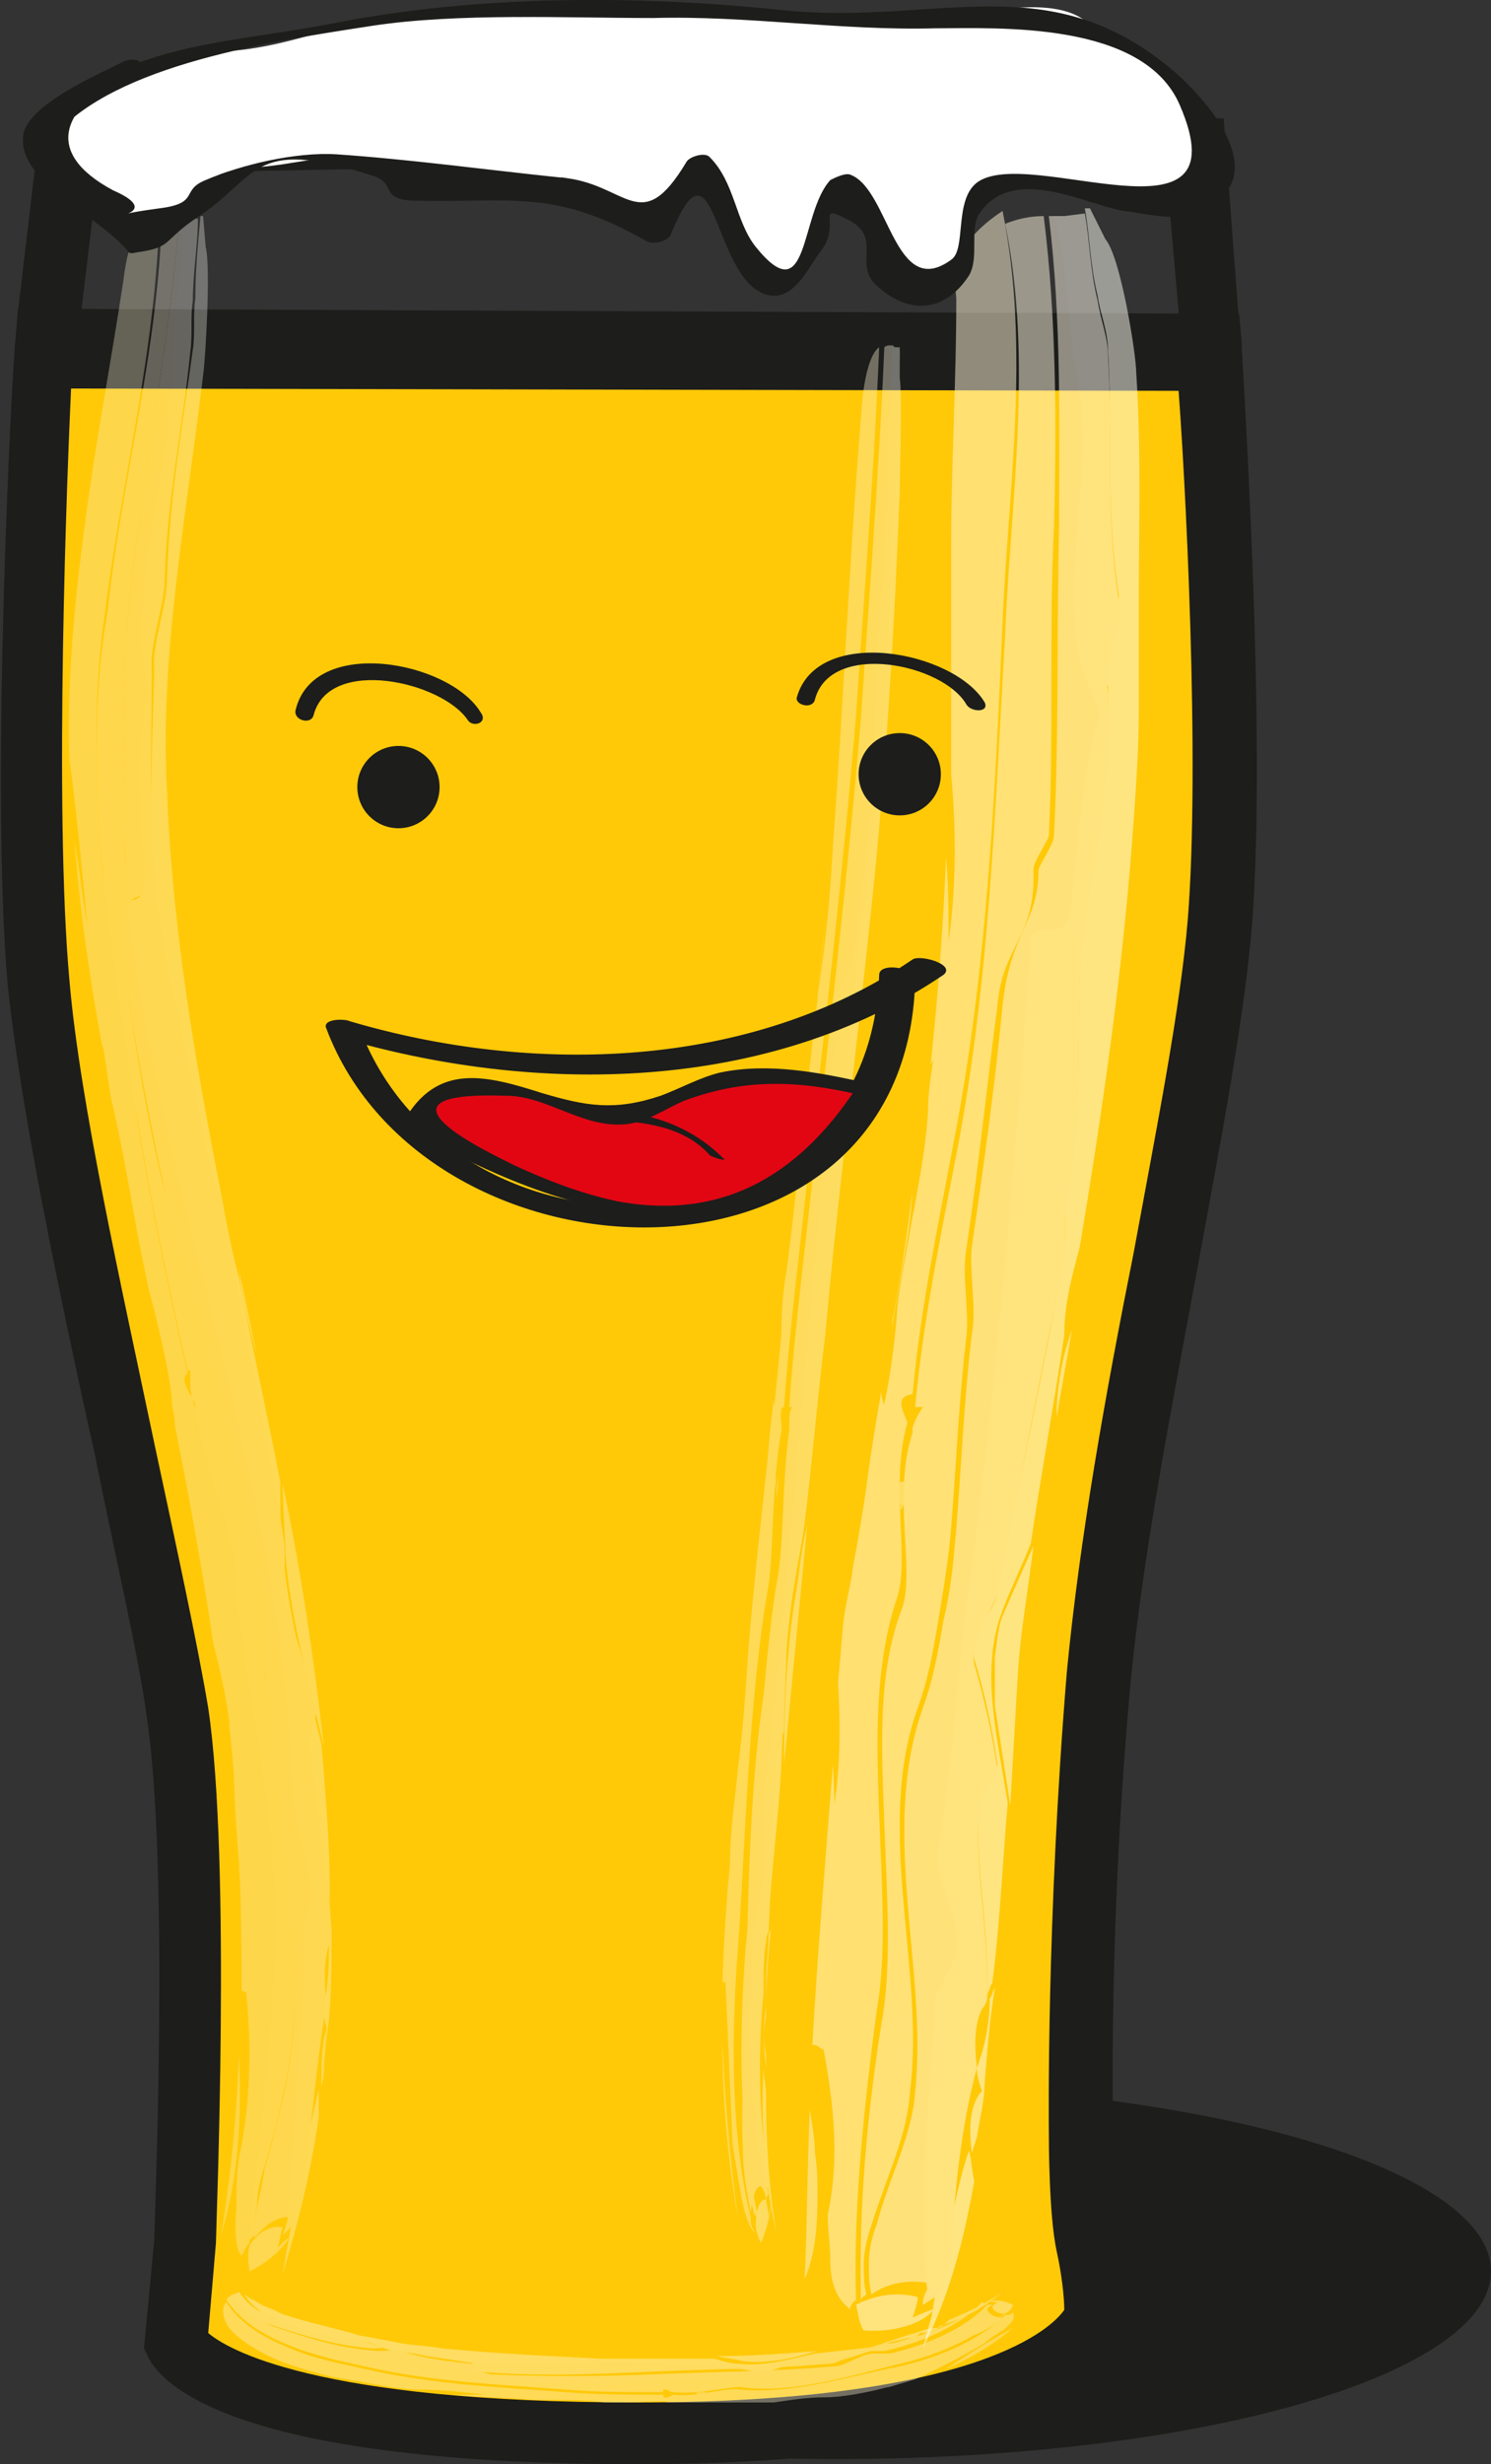 <?xml version="1.0" encoding="utf-8"?>
<!-- Generator: Adobe Illustrator 19.1.1, SVG Export Plug-In . SVG Version: 6.00 Build 0)  -->
<svg version="1.1" id="Warstwa_1" xmlns="http://www.w3.org/2000/svg" xmlns:xlink="http://www.w3.org/1999/xlink" x="0px" y="0px"
	 viewBox="0 0 58 95.8" style="enable-background:new 0 0 58 95.8;" xml:space="preserve">
<rect x="0" y="0" width="58" height="95.8" fill="#333333" stroke="none"/>
<style type="text/css">
	.st0{fill:#1D1D1B;}
	.st1{fill:#FFC908;}
	.st2{opacity:0.8;}
	.st3{fill:#FAEEBB;}
	.st4{fill:#FEFCF3;}
	.st5{fill:#FDFAEA;}
	.st6{fill:#FCF4D6;}
	.st7{fill:#FDF7DE;}
	.st8{fill:#FDF8E4;}
	.st9{fill:#FEFAEC;}
	.st10{fill:#FBF3D0;}
	.st11{fill:#FCF4D5;}
	.st12{opacity:0.6;}
	.st13{opacity:0.5;}
	.st14{fill:#FFFFFF;}
	.st15{fill:#E20613;}
</style>
<g>
	<ellipse class="st0" cx="32.6" cy="88.3" rx="25.4" ry="7.3"/>
	<path class="st1" d="M1.6,13.2l45.4,0.1c0,0,1,15,0.4,22.5c-0.6,7.5-3.8,19.4-4.7,29.2c-0.9,9.8-0.7,17.8-0.7,17.8s0,3.1,0.3,4.4
		c0.3,1.3,0.3,2.8,0.3,2.8s-1.2,4.5-17.8,4.5c-16.7,0-18-3.5-18-3.5l0.3-3.9c0,0,0.6-14.6-0.3-20.6c-0.9-6-4.7-20.5-5.4-28.3
		C0.7,30.3,1.6,13.2,1.6,13.2z"/>
	<path class="st0" d="M24.8,95.8c-16.2,0-18.7-3.3-19.1-4.3l-0.1-0.2L6,87.1c0-0.6,0.6-14.6-0.3-20.4c-0.3-2.3-1.2-6.1-2-10.1
		c-1.4-6.3-2.9-13.5-3.4-18.3c-0.7-7.9,0.2-24.4,0.3-25.1L0.7,12l47.5,0.2l0.1,1.1c0,0.6,1,15.2,0.4,22.7c-0.3,3.6-1.2,8.3-2.1,13.2
		c-1,5.4-2.1,11-2.6,16c-0.9,9.6-0.7,17.6-0.7,17.7c0,0.8,0,3.2,0.3,4.1c0.3,1.4,0.3,3,0.3,3v0.2l0,0.1
		C43.6,91.3,41.6,95.8,24.8,95.8z M8.1,90.7c0.7,0.6,4.1,2.7,16.7,2.7c13.4,0,16.2-3,16.6-3.6c0-0.5-0.1-1.4-0.3-2.3
		c-0.3-1.4-0.3-4.3-0.3-4.6c0-0.1-0.1-8.2,0.7-17.9c0.5-5.2,1.5-10.8,2.6-16.3c0.9-4.9,1.8-9.4,2.1-12.9c0.5-6.1-0.1-17.6-0.4-21.2
		L2.8,14.4c-0.2,3.9-0.7,17.1-0.1,23.7c0.4,4.7,2,11.8,3.3,18c0.9,4.2,1.7,7.9,2.1,10.3c0.9,6,0.3,20.2,0.3,20.8l0,0L8.1,90.7z"/>
	<path class="st0" d="M48.4,15.2L0.5,15.1l0.2-3l0.9-7.6l1,0c0.1,0,11.7-0.3,19.5-0.3c1.4,0,2.6,0,3.6,0c7.3,0.1,20.8,0.4,20.8,0.4
		l1.1,0L48.4,15.2z M3.1,12.6l42.8,0.1L45.4,7C42,6.9,31.8,6.7,25.7,6.5c-1,0-2.2,0-3.5,0c-6.4,0-15.4,0.2-18.4,0.3L3.1,12.6z"/>
	<g class="st2">
		<g>
			<g>
				<g class="st2">
					<g class="st2">
						<path class="st3" d="M35.2,57.6c-0.6,0-0.3,0.5-0.1,1.1c0-0.1,0-0.2,0.1-0.2L35.2,57.6z"/>
						<path class="st3" d="M35.1,58.4c0,0.1-0.1,0.2-0.1,0.2c0,0.1,0,0.1,0,0.2L35.1,58.4z"/>
						<path class="st3" d="M35.5,57.6c-0.1,0-0.2,0-0.3,0l-0.1,0.8C35.2,58.1,35.3,57.9,35.5,57.6z"/>
						<path class="st3" d="M35.1,58.8l0,0.4C35.1,59.2,35.1,59,35.1,58.8z"/>
						<path class="st4" d="M39.3,70.2c0.1-1.8,0.2-3.5,0.3-5.2c0.1-1.6,0.4-3.2,0.6-4.9c-0.4,0.9-0.8,1.8-1.1,2.5
							c-0.3,0.6-0.3,1.2-0.4,1.8c0,0.6,0,1.2,0,1.9C38.9,67.6,39.1,68.9,39.3,70.2z"/>
						<path class="st5" d="M41.1,55.1l0.6-3.4C41.3,52.8,41.1,54,41.1,55.1z"/>
						<path class="st4" d="M39.2,70.1c-0.4-2.6-1.1-5.2-0.2-7.5c0.3-0.8,0.7-1.6,1.1-2.6c0.4-2.7,0.9-5.4,1.3-8.1
							c0-1.2,0.3-2.3,0.6-3.4c0.9-5.4,1.7-10.9,2.1-16.6c0.1-1.4,0.2-2.9,0.2-4.3c0-1.4,0-2.8,0-4.3c0-2.8,0.1-5.7-0.1-8.8
							c0-0.7-0.6-4.5-1.2-5.2l-0.6-1.2l-0.2,0c0.2,1.1,0.2,2.2,0.5,3.4c0.1,0.7,0.4,1.4,0.4,2.1c0.2,3.2-0.1,6,0.4,9.4
							c0.1,0.5-0.1,1.2-0.2,1.8c-0.2,0.7-0.4,1.4-0.2,1.9c0.2,4.2-1,7.7-1.1,11.4c-0.1,3.1,0.1,5.2-0.5,8.3c-0.1,0.7,0,1.7-0.1,2.4
							c-0.8,4.4-1.7,8.7-2.6,12.9c0,0.5-0.3,1-0.6,1.4c-0.2,0.5-0.4,0.9-0.3,1.4c0.4,1.3,0.7,2.7,0.9,4.1c0,0.3-0.7,0.7-0.7,1.4
							c-0.2,2.6,0.4,5.1,0.3,7.5c0.1-0.1,0.1-0.3,0.2-0.4C38.9,74.8,39,72.4,39.2,70.1z"/>
						<g>
							<path class="st4" d="M37.9,84.8c-0.1-0.4-0.1-0.8-0.2-1.2c-0.4,1.1-0.6,2.4-0.9,3.6c-0.2,0.6-0.2,1.3-0.4,2
								c-0.1,0.3-0.1,0.7-0.2,1c-0.1,0.3-0.2,0.7-0.3,1.1C37,89.1,37.5,87,37.9,84.8z"/>
							<path class="st4" d="M38.3,81L38.3,81c0.1-1.2,0.2-2.5,0.4-3.7c-0.1,0.1-0.1,0.3-0.2,0.4c0,0.7-0.1,1.4-0.3,2.1L38,80.4
								c0,0.3,0.1,0.6,0.2,0.9c0,0-0.1,0.1-0.1,0.1c-0.4,0.6-0.4,1.4-0.3,2.3l0.2-0.6C38.1,82.4,38.3,81.7,38.3,81z"/>
						</g>
						<path class="st6" d="M32,79.7c0.8-2.3-0.3-3.6,0.2-6c0.3-1.7,0.3-3.4,0.2-5.1c-0.3,3.8-0.6,7.4-0.8,10.9
							C31.7,79.5,31.8,79.5,32,79.7z"/>
						<path class="st7" d="M33.7,89.2c-0.1-0.4-0.1-0.7-0.1-1.2c0-0.4,0.1-0.9,0.3-1.5c0.6-1.9,1.4-3.5,1.5-5.2
							c0.6-4.7-1.4-10.2,0.3-14.9c0.4-1.1,0.6-2.2,0.8-3.4c0.2-1.2,0.4-2.4,0.5-3.6c0.2-2.5,0.3-5,0.6-7.5c0.1-1-0.2-2.4,0-3.4
							c0.5-3.4,0.8-6.4,1.2-9.4c0.2-2.4,1.5-2.6,1.4-5.3c0-0.3,0.5-1,0.6-1.3c0.2-4,0-8,0.2-12c0.1-4,0.1-8.1-0.4-12.1
							c-0.5,0-1,0.1-1.5,0.3c1.1,5.3,0.2,10.9,0,16c-0.4,6.8-0.6,13.5-1.9,20.2c-0.6,3.1-1.3,6.5-1.6,9.8c0.1,0,0.2,0,0.3,0
							c-0.2,0.3-0.3,0.5-0.4,0.8l0,0.4c0,0.2,0,0.3,0,0.4l0-0.4c0-0.1,0-0.1,0-0.2c-0.8,2.4,0.1,5.3-0.4,6.8c-1,2.6-0.8,5.6-0.7,8.4
							c0.1,2.8,0.3,5.5-0.1,7.7c-0.7,4.4-0.9,8-0.8,11.2C33.4,89.3,33.6,89.3,33.7,89.2z"/>
						<path class="st8" d="M35.9,89.6c0.2-0.1,0.3-0.2,0.5-0.3c-0.2-1.8-0.2-3.6-0.1-5.6c0.1-2,0.2-4,0.4-6c0-0.3,0.5-1,0.8-1.7
							c0.3-1.7-0.9-2.7-0.7-4.1c0.5-3,0.7-6,1-8.8c0.4-2.9,0.7-5.9,1.1-8.8c0.6-5.9,1.1-11.9,1.5-17.8c0.1-0.7,1.2,0.1,1.5-0.9
							c0.5-2.7,0.4-5.2,1.1-7.6c0.3-0.3-0.5-1.4-0.7-2.4c-0.7-3.7,0.6-7.1-0.1-11c-0.5-2.1-0.4-4.2-0.9-6.2c-0.2,0-0.3,0-0.5,0
							c0.5,4.1,0.4,8.1,0.4,12.1c-0.1,4,0,8-0.2,12c0,0.3-0.5,1-0.6,1.3c0,2.1-1.1,2.4-1.4,5.3c-0.3,3.1-0.7,6-1.2,9.4
							c-0.1,1,0.2,2.4,0,3.4c-0.3,2.5-0.4,5.1-0.6,7.5c-0.1,1.2-0.2,2.4-0.5,3.6c-0.2,1.2-0.4,2.3-0.8,3.4
							c-1.7,4.8,0.2,10.2-0.3,14.9c-0.1,1.7-1,3.3-1.5,5.2c-0.2,0.5-0.3,1-0.3,1.5c0,0.4,0,0.8,0.1,1.2c0.7-0.5,1.6-0.6,2.4-0.4
							C36,89,35.9,89.3,35.9,89.6z"/>
						<path class="st9" d="M33.6,90.6c1.2,0.1,2.2-0.3,2.5-0.6c0.4-0.3,0.3-0.3-0.6,0.1c0.1-0.3,0.2-0.6,0.2-0.8
							c-0.8-0.2-1.6-0.1-2.4,0.3C33.4,90,33.4,90.3,33.6,90.6z"/>
						<path class="st9" d="M36.6,89.1c0.2-0.4,0.2-0.8,0.4-1.2c0.1-2.6,0.4-5.3,1-7.5c-0.1-0.9-0.1-1.7,0.2-2.3
							c0.1-0.1,0.2-0.3,0.2-0.4c0.1-2.4-0.5-4.9-0.3-7.5c0-0.7,0.7-1,0.7-1.4c-0.2-1.4-0.5-2.7-0.9-4.1c-0.1-0.5,0.1-1,0.3-1.4
							c0.2-0.5,0.5-1,0.6-1.4c0.9-4.3,1.7-8.6,2.6-12.9c0.1-0.7,0-1.7,0.1-2.4c0.6-3,0.4-5.1,0.5-8.3c0.1-3.8,1.4-7.2,1.1-11.4
							c-0.1-0.5,0.1-1.2,0.2-1.9c0.2-0.7,0.4-1.3,0.2-1.8c-0.5-3.4-0.2-6.2-0.4-9.4c0-0.7-0.3-1.4-0.4-2.1c-0.3-1.2-0.3-2.3-0.5-3.4
							l-0.8,0.1c-0.1,0-0.3,0-0.4,0c0.6,2.1,0.5,4.2,0.9,6.2c0.7,3.9-0.6,7.3,0.1,11c0.2,1,1,2.1,0.7,2.4c-0.7,2.4-0.7,4.9-1.1,7.6
							c-0.3,1-1.4,0.2-1.5,0.9c-0.4,6-0.9,11.9-1.5,17.8c-0.3,2.9-0.7,5.9-1.1,8.8c-0.3,2.8-0.5,5.9-1,8.8c-0.2,1.4,0.9,2.4,0.7,4.1
							c-0.3,0.7-0.7,1.3-0.8,1.7c-0.1,2-0.3,4-0.4,6c-0.1,2-0.1,3.9,0.1,5.6C36.5,89.2,36.6,89.1,36.6,89.1z"/>
						<path class="st6" d="M35.5,46.3c-0.2,1.5-0.4,3-0.7,4.6c0,0.1-0.1,0.3-0.1,0.7C35,49.7,35.4,48,35.5,46.3z"/>
						<path class="st6" d="M34.3,54c-0.3,1.7-0.6,3.6-0.7,4.7c0.5-1.1,0.9-2.3,1.1-3.6C34.6,55.1,34.2,54.4,34.3,54z"/>
						<g>
							<path class="st10" d="M31.5,82c-0.1,2.3-0.1,4.6-0.2,6.6c0.4-0.9,0.5-2,0.5-3.2c0-0.6,0-1.1-0.1-1.7
								C31.7,83.2,31.6,82.6,31.5,82z"/>
							<path class="st11" d="M33.3,89.4c-0.1-3.1,0.2-6.7,0.8-11.2c0.4-2.2,0.2-4.9,0.1-7.7c-0.1-2.8-0.2-5.7,0.7-8.4
								c0.5-1.5-0.3-4.4,0.4-6.8c-0.2-0.5-0.5-1,0.2-1.1c0.3-3.3,1-6.6,1.6-9.8c1.3-6.7,1.6-13.4,1.9-20.2c0.2-5,1.1-10.6,0-16
								C37.8,9,37,9.9,37.2,11.6c0,3.3-0.2,6.5-0.2,9.5c0,0.8,0,1.5,0,2.3c0,0.8,0,1.5,0,2.3c0,1.5,0,2.9,0,4.4
								c0.2,2.2,0.2,4.4-0.1,6.5c0-1.1,0-2.2-0.1-3.3c-0.1,2.6-0.3,5.3-0.6,8.1l0.1-0.2c-0.1,0.7-0.2,1.3-0.2,2
								c-0.1,1.7-0.5,3.5-0.8,5.2c-0.1,0.6-0.3,1.5-0.4,2.5c0,0.3-0.3,3.6-0.8,4.6c-0.1,0.4-0.1,0.6-0.1,0.7
								c-0.3,1.5-0.5,3.1-0.8,4.6c-0.1,0.8-0.3,1.5-0.4,2.3l-0.1,1.2l-0.1,1.1c0.1,1.7,0.1,3.4-0.2,5.1c-0.5,2.4-0.4,5.9-0.5,6
								c0,0.8,0,1.7,0,2.5c0.5,2.4,0.8,4.8,0.3,7.1c0,0.6,0.1,1.2,0.1,1.8c0,1.1,0.4,1.6,0.8,1.9C33,89.7,33.2,89.5,33.3,89.4z"/>
						</g>
					</g>
				</g>
			</g>
		</g>
	</g>
	<g class="st12">
		<g>
			<g>
				<g class="st2">
					<g class="st2">
						<path class="st3" d="M30.2,57.5c-0.2,0.1-0.1,0.5-0.1,0.9c0-0.1,0-0.1,0-0.2L30.2,57.5z"/>
						<path class="st3" d="M30.1,58.2c0,0.1,0,0.1,0,0.2c0,0.1,0,0.1,0,0.2L30.1,58.2z"/>
						<path class="st3" d="M30.3,57.5C30.2,57.4,30.2,57.5,30.3,57.5l-0.1,0.8C30.2,57.9,30.2,57.7,30.3,57.5z"/>
						<path class="st3" d="M30.1,58.6l0,0.4C30.1,58.8,30.1,58.7,30.1,58.6z"/>
						<path class="st4" d="M30.5,68.6c0.3-3.1,0.6-6.2,0.9-9.3c-0.2,0.8-0.3,1.7-0.4,2.4C30.6,64,30.5,66.3,30.5,68.6z"/>
						<path class="st5" d="M31.8,54.8l0.3-3.1C32,52.7,31.9,53.7,31.8,54.8z"/>
						<path class="st4" d="M30.4,68.5c0.1-2.3,0.1-4.6,0.5-6.9c0.1-0.7,0.3-1.6,0.4-2.4c0.3-2.4,0.5-4.9,0.8-7.3
							c0.1-1.1,0.2-2.1,0.3-3.1c0.5-4.8,1.1-9.6,1.6-14.5c0.5-5,0.8-10,1-15.2c0-0.6,0.1-3.8,0-4.4l0-1.1l-0.1,0
							c-0.1,0.9-0.1,1.9-0.1,2.9c0,0.6,0,1.3,0,1.8c-0.1,2.7-0.3,5.2-0.4,8.2c0,0.9-0.3,2.4-0.3,3.3c-0.2,3.7-0.8,6.7-1.1,10
							c-0.2,2.7-0.3,4.5-0.6,7.3c0,0.6-0.1,1.5-0.2,2.1c-0.4,3.9-0.9,7.7-1.3,11.8c-0.1,0.9-0.4,1.8-0.4,2.7c0,1.2,0,2.4-0.1,3.7
							c0,0.3-0.2,0.6-0.3,1.2c-0.2,2.3-0.2,4.5-0.3,6.6c0-0.1,0-0.2,0.1-0.4C30,72.7,30.3,70.6,30.4,68.5z"/>
						<g>
							<path class="st4" d="M29.8,81.4c0-0.3-0.1-0.7-0.1-1c-0.1,2,0,4.3,0.5,6.4C29.9,85,29.8,83.2,29.8,81.4z"/>
							<path class="st4" d="M29.8,78L29.8,78c0-1,0.1-2.1,0.2-3.2c0,0.1,0,0.2-0.1,0.4c0,0.6-0.1,1.2-0.1,1.9l0,0.5
								c0,0.2,0,0.5,0,0.7c0,0,0,0.1,0,0.1c-0.1,0.5-0.1,1.2,0,2l0-0.5C29.7,79.3,29.7,78.7,29.8,78z"/>
						</g>
						<path class="st6" d="M28.2,77.1c0.2-2.1,0-3.4,0.3-5.5c0.2-1.5,0.3-3,0.4-4.5c-0.3,3.4-0.7,6.6-0.8,10
							C28.1,77,28.1,77,28.2,77.1z"/>
						<path class="st7" d="M29.3,85.9c-0.2-0.6-0.3-1.4-0.3-2.5c-0.1-1.8,0.1-3.4,0.1-4.9c0.1-4.3,0.1-9.1,0.8-13.3
							c0.7-3.9,0.8-8.5,1.3-13c0.1-0.9,0.1-2.1,0.2-3c0.3-3,0.6-5.7,0.9-8.5c0.2-2.1,0.6-2.4,0.8-4.8c0-0.3,0.2-0.9,0.3-1.2
							c0.7-7,0.9-14.2,1.4-21.2c-0.1-0.1-0.3-0.1-0.4,0c-0.2,4.8-0.6,9.8-0.9,14.3c-0.5,6-1.2,12.1-1.9,18.1
							c-0.3,2.8-0.7,5.9-0.9,8.8c0,0,0,0,0.1,0c-0.1,0.2-0.1,0.5-0.1,0.7l0,0.4c0,0.1,0,0.3,0,0.4l0-0.4c0,0,0-0.1,0-0.2
							c-0.3,2.2-0.2,4.7-0.5,6c-0.7,4.5-0.8,10.3-1.2,14.2c-0.3,4-0.2,7.5,0.5,10.4C29.3,86.1,29.3,86,29.3,85.9z"/>
						<path class="st8" d="M29.8,85.6c0-0.1,0-0.2,0.1-0.3c-0.6-2.7-0.7-6.6-0.5-10c0-0.3,0.2-0.9,0.3-1.5c0.1-1.5-0.1-2.4,0.1-3.6
							c1.3-10.6,1.9-21.2,3-31.7c0.1-0.6,0.3,0,0.5-0.9c0.3-2.4,0.5-4.5,0.8-6.7c0.1-0.3,0-1.2,0-2.1c0.1-3.4,0.5-6.4,0.5-9.7
							c0-1.8,0.2-3.6,0.2-5.4c0,0-0.1-0.1-0.1-0.1c-0.5,7-0.7,14.3-1.4,21.2c0,0.3-0.2,0.9-0.3,1.2c-0.2,1.9-0.5,2.1-0.8,4.8
							c-0.3,2.8-0.6,5.4-0.9,8.5c-0.1,0.9-0.1,2.1-0.2,3c-0.4,4.5-0.6,9.1-1.3,13c-0.7,4.2-0.7,9.1-0.8,13.3c0,1.5-0.2,3-0.1,4.9
							c0,1.1,0.2,1.9,0.3,2.5c0.1-0.7,0.2-1,0.4-1C29.7,85.1,29.8,85.3,29.8,85.6z"/>
						<path class="st9" d="M29.6,87.2c0.4-0.9,0.5-2.2,0.3-1c0-0.3-0.1-0.5-0.1-0.7c-0.2,0-0.4,0.3-0.4,1
							C29.4,86.7,29.5,87,29.6,87.2z"/>
						<path class="st9" d="M29.9,85l-0.1-1c-0.3-2.1-0.3-4.5-0.1-6.5c0-0.8,0-1.5,0.1-2c0-0.1,0-0.2,0.1-0.4
							c0.1-2.1,0.1-4.3,0.3-6.6c0-0.6,0.2-0.9,0.3-1.2c0-1.2,0.1-2.4,0.1-3.7c0-0.9,0.3-1.8,0.4-2.7c0.5-4,0.9-7.9,1.3-11.8
							c0-0.6,0.1-1.5,0.2-2.1c0.3-2.7,0.4-4.5,0.6-7.3c0.3-3.3,0.9-6.3,1.1-10c0-0.9,0.3-2.4,0.3-3.3c0.1-3,0.2-5.5,0.4-8.2
							c0-0.6,0-1.2,0-1.8c0-1,0.1-1.9,0.1-2.9l-0.2,0c0,0-0.1-0.1-0.1-0.1c0,1.8-0.2,3.6-0.2,5.4c0,3.3-0.5,6.4-0.5,9.7
							c0,0.9,0.1,1.8,0,2.1c-0.3,2.1-0.5,4.2-0.8,6.7c-0.2,0.9-0.4,0.3-0.5,0.9c-1.1,10.6-1.8,21.2-3,31.7c-0.1,1.2,0.1,2.1-0.1,3.6
							c-0.1,0.6-0.2,1.2-0.3,1.5c-0.2,3.5-0.2,7.4,0.5,10C29.9,85.1,29.9,85,29.9,85z"/>
						<path class="st6" d="M30.9,47.4c-0.1,1.3-0.3,2.7-0.4,4.1c0,0.1,0,0.3-0.1,0.6C30.6,50.6,30.7,49,30.9,47.4z"/>
						<path class="st6" d="M30.1,54.4c-0.2,1.5-0.3,3.2-0.4,4.2c0.2-1,0.3-2,0.5-3.2C30.2,55.3,30.1,54.7,30.1,54.4z"/>
						<g>
							<path class="st10" d="M28.1,79.4c0,2.2,0.2,4.5,0.6,6.8C28.4,83.9,28.2,81.7,28.1,79.4z"/>
							<path class="st11" d="M29.2,86.2c-0.7-2.9-0.8-6.4-0.5-10.4c0.3-4,0.4-9.7,1.2-14.2c0.2-1.3,0.1-3.8,0.5-6
								c0-0.4-0.1-0.9,0.1-0.9c0.2-2.9,0.6-6,0.9-8.8c0.7-6,1.4-12.1,1.9-18.1c0.3-4.5,0.7-9.4,0.9-14.3c-0.3,0.2-0.6,1-0.7,2.6
								c-0.5,6.2-0.7,11.5-1.1,16.8c-0.1,2-0.3,3.9-0.6,5.9c0.1-1,0.2-2,0.3-3c-0.2,2.4-0.5,4.8-0.8,7.3l0-0.2
								c-0.1,0.6-0.1,1.2-0.2,1.8c-0.1,1.5-0.3,3.1-0.5,4.7c-0.1,0.5-0.2,1.4-0.2,2.3c0,0.3-0.3,3.2-0.4,4.1c0,0.3-0.1,0.5-0.1,0.6
								c-0.3,2.7-0.6,5.4-0.8,7.9c-0.1,1.5-0.2,3-0.4,4.5c-0.1,1.1-0.3,2.4-0.3,3.5c0,0.5-0.1,1-0.1,1.4c0,0.3,0,0.6,0,0.6
								c0,0.8-0.1,1.6-0.1,2.3c0.1,2.2,0.2,4.5,0.3,6.8c0.1,0.6,0.2,1.2,0.3,1.8c0.2,1.1,0.4,1.5,0.6,1.6
								C29.2,86.6,29.2,86.4,29.2,86.2z"/>
						</g>
					</g>
				</g>
			</g>
		</g>
	</g>
	<g class="st13">
		<g>
			<g>
				<g class="st2">
					<g class="st2">
						<path class="st3" d="M8,56.3c-0.3,0.2,0,0.6,0.2,1c0-0.1,0-0.2,0-0.2L8,56.3z"/>
						<path class="st3" d="M8.1,57.1c0,0.1,0,0.2,0,0.2c0,0.1,0.1,0.1,0.1,0.2L8.1,57.1z"/>
						<path class="st3" d="M8.1,56.3c-0.1,0-0.1,0-0.1,0.1l0.2,0.8C8.1,56.8,8.1,56.6,8.1,56.3z"/>
						<path class="st3" d="M8.2,57.5l0.1,0.4C8.3,57.8,8.3,57.7,8.2,57.5z"/>
						<path class="st4" d="M12.6,67.9c-0.4-3.5-0.9-6.9-1.6-10.2c0,1,0.1,2,0.1,2.7C11.3,62.9,12,65.4,12.6,67.9z"/>
						<path class="st5" d="M10,52.7l-0.7-3.3C9.4,50.5,9.7,51.6,10,52.7z"/>
						<path class="st4" d="M12.5,67.8c-0.6-2.5-1.3-5-1.5-7.5c-0.1-0.8-0.1-1.8-0.1-2.7c-0.5-2.6-1.1-5.3-1.6-7.9
							c-0.3-1.1-0.5-2.2-0.7-3.3c-1-5.1-1.9-10.3-2.1-15.6c-0.3-5.2,0.7-10.4,1.4-16.2c0.1-0.7,0.3-4.3,0.1-5L7.9,8.4l-0.1,0
							c-0.1,1.1-0.2,2.1-0.2,3.2c-0.1,0.7,0,1.4-0.1,2c-0.4,3-0.9,5.6-1,8.9c0,1-0.6,2.6-0.5,3.5C5.9,30,5.7,33.3,6.2,36.8
							c0.5,2.9,1.1,4.8,1.6,7.7c0.1,0.6,0.5,1.6,0.6,2.2c0.8,4.2,1.7,8.5,2.4,12.8c0.2,1-0.1,2.1,0.2,3c0.5,1.3,0.8,2.6,1.1,3.9
							c0,0.3-0.2,0.7-0.2,1.4c0.2,2.6,0.8,5,0.8,7.3c0-0.1,0.1-0.3,0.1-0.4C12.9,72.5,12.7,70.1,12.5,67.8z"/>
						<g>
							<path class="st4" d="M12.4,82.3c0-0.4,0-0.8,0-1.1c-0.5,2.2-1,4.8-1.4,7.2C11.6,86.4,12.1,84.4,12.4,82.3z"/>
							<path class="st4" d="M12.8,78.5L12.8,78.5c0.1-1.2,0.1-2.4,0.1-3.6c0,0.1-0.1,0.3-0.1,0.4c0,0.7,0,1.4-0.1,2.1L12.6,78
								c0,0.3,0,0.5,0.1,0.8c0,0,0,0.1,0,0.1c-0.2,0.6-0.2,1.4-0.2,2.3c0-0.2,0.1-0.4,0.1-0.6C12.6,80,12.7,79.2,12.8,78.5z"/>
						</g>
						<path class="st6" d="M9.6,77.5c0.2-1.1,0.1-2,0-2.9c-0.1-0.9-0.2-1.8-0.2-2.9c0-0.8,0-1.6-0.1-2.4c-0.1-0.8-0.2-1.6-0.4-2.4
							c0.4,3.6,0.5,7.1,0.5,10.5C9.4,77.4,9.5,77.4,9.6,77.5z"/>
						<path class="st7" d="M9.9,86.9c0-0.3,0-0.7,0.1-1.2c0-0.4,0.1-0.9,0.3-1.5c0.3-1,0.5-1.8,0.7-2.7c0.2-0.8,0.3-1.7,0.4-2.5
							c0.2-2.3-0.1-4.8-0.4-7.3c-0.3-2.5-0.7-4.9-0.7-7.3c0-4.4-1.6-9.2-2.7-14.1c-0.2-1-0.7-2.2-1-3.2C5.8,44,5.3,41,4.9,38
							c-0.3-2.3,0.2-2.7-0.1-5.4c0-0.3,0.2-1,0.1-1.3c-0.3-3.8,0-7.7,0.6-11.5C6,16,6.7,12.1,7,8.2c-0.3-0.1-0.5-0.1-0.7,0
							c-0.1,5.3-1.6,10.6-2.1,15.5C3.6,27,3.7,30.4,4,33.8c0.3,3.3,0.8,6.7,1.4,10c0.5,3.1,1.2,6.4,1.9,9.5c0,0,0.1,0,0.1-0.1
							c0,0.3,0,0.6,0,0.8l0.1,0.4c0.1,0.1,0.1,0.3,0.1,0.4l-0.1-0.4c0,0,0-0.1-0.1-0.2C7.8,56.7,9,59.2,9,60.7
							c0.2,2.5,0.7,5.3,1.1,7.9c0.4,2.7,0.7,5.3,0.5,7.4c-0.2,4.3-0.7,7.9-1,11.1C9.7,87.1,9.8,87,9.9,86.9z"/>
						<path class="st8" d="M11,86.9c0.1-0.1,0.2-0.2,0.3-0.3c0.1-3.1,0.6-7.3,0.6-11.2c0-0.3,0.2-1,0.3-1.7c0-1.7-0.6-2.6-0.7-4
							c-0.2-5.9-1.4-11.7-2.8-17.3c-1.4-5.7-2.9-11.3-3.6-17.1c-0.1-0.7,0.6-0.1,0.6-1.1c-0.1-2.6-0.4-4.9,0.1-7.2
							c0.1-0.3-0.2-1.3-0.2-2.3C5.5,21.2,6.6,18,6.8,14.3c0.1-2,0.4-4,0.4-6C7.1,8.2,7.1,8.2,7,8.2C6.7,12.1,6,16,5.5,19.8
							c-0.6,3.9-0.9,7.7-0.6,11.5c0,0.3-0.2,1-0.1,1.3c0.3,2-0.3,2.4,0.1,5.4c0.4,3,1,5.9,1.7,9.2c0.2,1,0.7,2.2,1,3.2
							c1.1,4.9,2.7,9.7,2.7,14.1c0,2.4,0.4,4.8,0.7,7.3c0.3,2.5,0.6,5,0.4,7.3c-0.1,0.8-0.2,1.7-0.4,2.5c-0.2,0.8-0.4,1.7-0.7,2.7
							c-0.1,0.6-0.2,1.1-0.3,1.5c-0.1,0.4-0.1,0.8-0.1,1.2c0.5-0.6,0.9-0.8,1.3-0.8C11.2,86.3,11.1,86.6,11,86.9z"/>
						<path class="st9" d="M9.7,88.3c1.3-0.6,2-1.9,1.1-0.9c0.1-0.3,0.1-0.6,0.2-0.8c-0.4-0.1-0.9,0.1-1.3,0.7
							C9.6,87.8,9.7,88.1,9.7,88.3z"/>
						<path class="st9" d="M11.5,86.3c0.1-0.4,0.2-0.7,0.3-1.1c0.3-2.4,0.5-5,0.9-7.3c-0.1-0.9-0.1-1.7,0.1-2.3
							c0-0.1,0.1-0.3,0.1-0.4c-0.1-2.4-0.6-4.8-0.8-7.3c-0.1-0.7,0.2-1,0.2-1.4c-0.3-1.3-0.7-2.6-1.1-3.9c-0.3-1,0-2-0.2-3
							c-0.7-4.3-1.6-8.6-2.4-12.8c-0.1-0.6-0.5-1.6-0.6-2.2c-0.5-2.9-1-4.8-1.6-7.7C5.7,33.3,5.9,30,5.9,26.1
							c-0.1-1,0.5-2.6,0.5-3.5c0.1-3.3,0.7-5.9,1-8.9c0.1-0.7,0-1.4,0.1-2c0-1.1,0.2-2.2,0.2-3.2l-0.4,0c-0.1,0-0.1-0.1-0.2-0.1
							c0,2-0.3,4-0.4,6C6.6,18,5.5,21.2,5.5,24.8c0,1,0.4,2,0.2,2.3c-0.4,2.2-0.2,4.5-0.1,7.2c0,1-0.7,0.4-0.6,1.1
							c0.7,5.8,2.2,11.4,3.6,17.1c1.4,5.7,2.6,11.4,2.8,17.3c0,1.3,0.7,2.3,0.7,4c-0.1,0.7-0.3,1.4-0.3,1.7c0,3.9-0.5,8.1-0.6,11.2
							C11.4,86.4,11.5,86.3,11.5,86.3z"/>
						<path class="st6" d="M5,45.7c0.3,1.4,0.6,2.9,0.9,4.4c0,0.1,0.1,0.3,0.1,0.6C5.7,49.1,5.4,47.3,5,45.7z"/>
						<path class="st6" d="M6.6,53.2c0.3,1.6,0.7,3.5,0.9,4.5c-0.1-1.1-0.2-2.3-0.5-3.6C7,54.1,6.6,53.6,6.6,53.2z"/>
						<g>
							<path class="st10" d="M9.3,79.9c-0.1,2.3-0.3,4.6-0.7,7C9.3,84.6,9.4,82.2,9.3,79.9z"/>
							<path class="st11" d="M9.7,87.2c0.3-3.2,0.8-6.8,1-11.1c0.1-2.1-0.1-4.8-0.5-7.4c-0.4-2.7-0.9-5.4-1.1-7.9
								c-0.1-1.5-1.2-4-1.6-6.4c-0.2-0.4-0.5-0.8-0.2-1c-0.7-3.1-1.4-6.4-1.9-9.5c-0.5-3.3-1-6.6-1.4-10C3.7,30.4,3.6,27,4.1,23.7
								c0.6-4.9,2-10.2,2.1-15.5c-0.7,0.2-1.2,1-1.4,2.7c-0.5,3.3-1.1,6.4-1.5,9.5c-0.4,3-0.7,6-0.6,9.1C3,31.7,3.2,33.9,3.4,36
								c-0.2-1.1-0.3-2.2-0.5-3.3c0.2,2.7,0.6,5.4,1.1,8.1l0-0.2c0.1,0.7,0.2,1.3,0.3,2c0.4,1.7,0.7,3.4,1,5.1
								c0.1,0.6,0.3,1.5,0.5,2.5c0.1,0.3,0.9,3.4,0.9,4.5c0.1,0.3,0.1,0.6,0.1,0.7c0.6,3,1.1,5.8,1.5,8.5C8.7,65.4,9,67,9.1,68.7
								c0,1.1,0.1,2.6,0.2,3.7c0,0.6,0.1,1.1,0.1,1.4c0,0.4,0,0.6,0,0.6c0,0.8,0.1,1.6,0.1,2.4c0.3,2.3,0.3,4.7-0.2,7.1
								c-0.1,0.6-0.1,1.3-0.1,1.9c-0.1,1.1,0,1.7,0.2,1.9C9.5,87.5,9.6,87.3,9.7,87.2z"/>
						</g>
					</g>
				</g>
			</g>
		</g>
	</g>
	<g class="st12">
		<g>
			<g>
				<g class="st2">
					<g class="st2">
						<path class="st3" d="M27.1,93c0,0.2,0.2,0.1,0.4,0c0,0-0.1,0-0.1,0L27.1,93z"/>
						<path class="st3" d="M27.5,93C27.5,93,27.5,93,27.5,93c0.1,0,0.1,0,0.2,0L27.5,93z"/>
						<path class="st3" d="M27.1,92.9C27.1,93,27.1,93,27.1,92.9l0.3,0.1C27.3,93,27.2,93,27.1,92.9z"/>
						<path class="st3" d="M27.6,93l0.2,0C27.7,93,27.7,93,27.6,93z"/>
						<path class="st4" d="M31.8,91.4c-1.3,0.1-2.6,0.2-3.9,0.2c0.4,0.1,0.7,0.1,1,0.2C29.9,91.9,30.8,91.7,31.8,91.4z"/>
						<path class="st5" d="M25.9,91.7l-1.3,0C25,91.7,25.5,91.7,25.9,91.7z"/>
						<path class="st4" d="M31.7,91.5c-0.9,0.2-1.9,0.5-2.9,0.4c-0.3,0-0.7-0.1-1-0.2c-1,0-2.1,0-3.1,0c-0.5,0-0.9,0-1.3,0
							c-2-0.1-4.1-0.2-6.2-0.4c-0.5-0.1-1-0.1-1.6-0.2c-0.5-0.1-1-0.2-1.6-0.3C13,90.5,12,90.3,11.1,90c-0.1,0-0.4-0.2-0.7-0.3
							c-0.3-0.1-0.5-0.3-0.6-0.3c0,0-0.3-0.2-0.3-0.2l0,0c0.2,0.3,0.4,0.5,0.7,0.7c0.2,0.1,0.4,0.2,0.6,0.3c0.9,0.4,1.9,0.7,3.2,0.8
							c0.4,0,1,0.4,1.4,0.4c1.5,0.2,2.8,0.5,4.2,0.6c1.2,0,1.9-0.1,3.1,0c0.3,0,0.6-0.1,0.9-0.1c1.6,0,3.2,0.1,5.1,0.2
							c0.4,0,0.8,0.2,1.2,0.1c0.5-0.2,1-0.3,1.5-0.4c0.1,0,0.3,0.1,0.5,0.1c1-0.1,1.8-0.5,2.7-0.7c-0.1,0-0.1,0-0.2,0
							C33.5,91.3,32.6,91.4,31.7,91.5z"/>
						<g>
							<path class="st4" d="M36.9,90.2c-0.1,0.1-0.2,0.2-0.3,0.2c0.8-0.2,1.7-0.7,2.4-1.3C38.3,89.6,37.6,89.9,36.9,90.2z"/>
							<path class="st4" d="M35.6,90.7L35.6,90.7c-0.4,0.1-0.9,0.3-1.3,0.4c0,0,0.1,0,0.2,0c0.3-0.1,0.5-0.1,0.8-0.2
								c0.1,0,0.1,0,0.2,0c0.1,0,0.2-0.1,0.3-0.2l0.1,0c0.2,0,0.5-0.1,0.8-0.3c-0.1,0-0.1,0-0.2,0.1C36.1,90.5,35.9,90.6,35.6,90.7z
								"/>
						</g>
						<path class="st6" d="M35.8,92.3c-1,0.1-1.4,0.6-2.4,0.6c-0.7,0.1-1.3,0.2-2,0.3c1.5-0.1,3-0.3,4.4-0.8
							C35.8,92.4,35.8,92.4,35.8,92.3z"/>
						<path class="st7" d="M39,90c-0.2,0.2-0.5,0.4-0.9,0.6c-0.7,0.3-1.4,0.4-2,0.6c-1.7,0.6-3.7,1.5-5.6,1.2
							c-1.7-0.2-3.7,0.1-5.6,0.1c-0.4,0-0.9,0.1-1.3,0.1c-1.3,0-2.5,0-3.7-0.1c-0.9-0.1-1-0.4-2.1-0.4c-0.1,0-0.4-0.2-0.5-0.2
							c-1.5-0.1-3-0.4-4.5-0.7c-1.5-0.3-3-0.8-3.7-2c-0.1,0-0.2,0.1-0.3,0.2c0.6,0.9,1.5,1.4,2.5,1.8c1,0.4,2,0.6,2.9,0.8
							c2.6,0.6,5.2,0.7,7.8,0.9c1.2,0.1,2.5,0.1,3.8,0.1c0,0,0,0,0-0.1c0.1,0,0.2,0,0.3,0.1l0.2,0c0.1,0,0.1,0,0.2,0l-0.2,0
							c0,0,0,0-0.1,0c1,0.1,2-0.2,2.6-0.2c2,0.3,4.5-0.5,6.2-0.9c1.7-0.4,3.1-1.1,4.1-2C39.1,90,39,90,39,90z"/>
						<path class="st8" d="M38.6,89.6c-0.1,0-0.1,0-0.2,0c-0.8,0.9-2.4,1.6-3.8,1.9c-0.1,0-0.4,0-0.7,0c-0.6,0.1-1,0.5-1.5,0.5
							c-2.3,0.2-4.5,0.2-6.8,0.3c-2.3,0.1-4.6,0.1-6.8,0c-0.3,0,0-0.3-0.4-0.4c-1-0.1-1.9-0.2-2.8-0.5c-0.1-0.1-0.5,0-0.9,0
							c-1.5-0.1-2.7-0.5-3.9-0.9c-0.7-0.2-1.2-0.7-1.6-1.2l-0.1,0c0.7,1.2,2.2,1.7,3.7,2c1.5,0.3,3,0.6,4.5,0.7
							c0.1,0,0.4,0.2,0.5,0.2c0.8,0,0.9,0.3,2.1,0.4c1.2,0.1,2.3,0.1,3.7,0.1c0.4,0,0.9-0.1,1.3-0.1c2,0,3.9-0.3,5.6-0.1
							c1.9,0.2,3.9-0.6,5.6-1.2c0.6-0.2,1.3-0.3,2-0.6c0.4-0.2,0.7-0.4,0.9-0.6c-0.3,0-0.5-0.1-0.6-0.3
							C38.4,89.7,38.5,89.7,38.6,89.6z"/>
						<path class="st9" d="M39.4,89.6c-0.6-0.3-1.2-0.1-0.6-0.1c-0.1,0.1-0.2,0.1-0.2,0.2c0.1,0.2,0.3,0.3,0.6,0.2
							C39.3,89.8,39.4,89.7,39.4,89.6z"/>
						<path class="st9" d="M38.3,89.6c-0.1,0.1-0.3,0.1-0.4,0.2c-0.7,0.5-1.7,0.9-2.5,1.1c-0.3,0.1-0.6,0.2-0.8,0.2
							c-0.1,0-0.1,0-0.2,0c-0.8,0.2-1.7,0.6-2.7,0.7c-0.3,0-0.4-0.1-0.5-0.1c-0.5,0.1-1,0.2-1.5,0.4c-0.4,0.1-0.8-0.1-1.2-0.1
							c-1.9-0.1-3.4-0.1-5.1-0.2c-0.3,0-0.6,0.1-0.9,0.1c-1.2-0.1-1.9,0-3.1,0c-1.4,0-2.7-0.4-4.2-0.6c-0.4,0-1-0.3-1.4-0.4
							c-1.3-0.1-2.3-0.4-3.2-0.8c-0.2-0.1-0.4-0.2-0.6-0.3c-0.3-0.2-0.5-0.4-0.7-0.7l-0.2,0.1l-0.1,0c0.4,0.5,0.9,1,1.6,1.2
							c1.2,0.4,2.5,0.8,3.9,0.9c0.4,0,0.8-0.1,0.9,0c0.9,0.3,1.8,0.4,2.8,0.5c0.4,0.1,0.1,0.4,0.4,0.4c2.3,0.2,4.5,0.1,6.8,0
							c2.3-0.1,4.5-0.1,6.8-0.3c0.5,0,0.8-0.4,1.5-0.5c0.3,0,0.5,0,0.7,0c1.4-0.3,3-1,3.8-1.9C38.4,89.6,38.3,89.6,38.3,89.6z"/>
						<path class="st6" d="M22.8,93.3c0.6,0,1.2,0,1.8,0c0,0,0.1,0,0.3,0C24.2,93.3,23.5,93.3,22.8,93.3z"/>
						<path class="st6" d="M25.8,93.4c0.7,0,1.4,0,1.8,0c-0.4-0.1-0.9-0.1-1.4-0.1C26.2,93.3,26,93.4,25.8,93.4z"/>
						<g>
							<path class="st10" d="M36.8,92.1c0.9-0.4,1.8-0.9,2.6-1.6C38.7,90.9,38,91.3,36.8,92.1z"/>
							<path class="st11" d="M39.1,90c-0.9,0.9-2.4,1.6-4.1,2c-1.7,0.3-4.1,1.1-6.2,0.9c-0.6-0.1-1.6,0.3-2.6,0.2
								c-0.2,0.1-0.4,0.2-0.4,0c-1.3,0-2.6,0-3.8-0.1c-2.6-0.2-5.2-0.3-7.8-0.9c-0.9-0.2-2-0.4-2.9-0.8c-1-0.4-1.9-0.9-2.5-1.8
								c-0.2,0.2-0.2,0.8,0.4,1.3c1.2,1,2.6,1.3,3.7,1.6c0.6,0.1,1.2,0.2,1.7,0.3c0.6,0.1,1.2,0.2,1.7,0.2c0.9,0,1.7,0.1,2.6,0.2
								c-0.4,0-0.8,0-1.3,0c1,0.1,2.1,0.1,3.2,0.2c0,0-0.1,0-0.1,0c0.3,0,0.5,0,0.8,0c0.7,0,1.4,0,2,0.1c0.2,0,0.6,0,1,0
								c0.1,0,1.4-0.1,1.8,0c0.1,0,0.2,0,0.3,0c1.2,0,2.4,0,3.5,0c0.7-0.1,1.3-0.2,2-0.2c0.5,0,1.1-0.1,1.6-0.2
								c0.5-0.1,0.8-0.2,0.9-0.2c0.3-0.1,0.7-0.2,1-0.3c1.3-0.6,2-1,2.7-1.4c0.2-0.2,0.4-0.3,0.7-0.5c0.4-0.3,0.5-0.5,0.4-0.7
								C39.3,90,39.2,90,39.1,90z"/>
						</g>
					</g>
				</g>
			</g>
		</g>
	</g>
	<g>
		<path class="st14" d="M1.6,5.3C3.5,2.8,5.4,2.1,8.6,2c3.1-0.1,5.8-1.8,8.9-1.5c2.9,0.3,5,0.1,8-0.1c3.8-0.3,7.2,1.2,11,0.4
			c1.5-0.3,4.4-1,5.7,0c1.2,0.7,2.3,1.2,3.1,2c0.7,0.9,3.4,2.3,2.2,4.4c-1.3,2.5-7.3-1.5-9.2-0.1c-1.3,0.9,0.1,5.3-2.8,4.4
			c-1.8-0.6-0.9-2.3-1.5-3.4c-1.9-2.9-1.8,0.1-2.5,1.6c-2.3,4.5-2.8-2.5-4.4-3.5c-0.7,0.9-1,1.9-1.5,2.9c-1.3-0.4-2.3-1.9-3.7-2.2
			c-0.6,0-1,0.7-1.5,0.6c-0.7,0-1.6-0.6-2-0.6c-0.7,0-1.3,0.7-2.2,0.6c-1-0.1-1.5-1.2-2.2-1.3C13,5.9,11.5,6.4,10,6.5
			c-2.3,0.3-1.3,0.3-2.9,2C4.8,10.9,5.4,8.8,4,7.4c-0.9-1-2.9-0.6-2.8-1.9c0.1-0.9,3.1-2.6,3.8-2.9"/>
		<g>
			<path class="st0" d="M2.1,5.3c2.4-2.8,8.5-3.7,12.4-4.3c3.3-0.5,7.5-0.3,10.9-0.3c3.7-0.1,7.3,0.5,11,0.4c2.4,0,8.1-0.3,9.5,3
				c2.5,5.8-5.9,1.5-7.9,3c-0.9,0.7-0.4,2.6-1,3c-2.2,1.6-2.4-2.7-3.9-3.3c-0.2-0.1-0.6,0.1-0.8,0.2c-1.2,1.3-0.8,5.2-2.9,2.6
				c-0.8-1-0.8-2.5-1.8-3.5c-0.2-0.2-0.8,0-0.9,0.2c-1.8,3-2.3,0.8-4.9,0.6c-2.9-0.3-5.8-0.7-8.7-0.9c-1.6-0.1-3.7,0.4-5.1,1
				c-1,0.4-0.2,0.9-1.8,1.1c-3,0.4,0.5,0.3-1.8-0.7C1.6,5.9,2.4,4.1,5.2,2.7c0.6-0.3,0-0.5-0.4-0.3c-1,0.5-3.8,1.7-3.9,2.9
				C0.7,7.1,3.9,8.4,5,9.8c0.1,0.1,0.3,0,0.4,0c1.3-0.2,0.9-0.4,2.2-1.3c2.5-1.6,2.1-3.2,6.8-1.7c1.1,0.3,0.3,0.9,1.6,1
				c4,0.1,5.5-0.5,9.2,1.6c0.2,0.1,0.8,0,0.9-0.3c1.8-4.4,1.6,2.3,4,2.4c0.9,0,1.4-1.2,1.8-1.7c0.9-1.1-0.3-2,1.2-1.2
				c1.2,0.7,0.1,1.7,1,2.5c1.3,1.2,2.7,1,3.6-0.4c0.4-0.7,0-1.8,0.4-2.4c1.3-1.9,4-0.4,5.6-0.1c0.9,0.1,1.9,0.4,2.7,0.1
				c3.2-1.1,1-4-0.7-5.5C40.8-1.4,36.5,1,30.5,0.4C24.8-0.2,18.6-0.2,13,0.9C8.4,1.8,4.4,1.6,1.2,5.4C1,5.6,1.9,5.5,2.1,5.3L2.1,5.3
				z"/>
		</g>
	</g>
	<g>
		<circle class="st0" cx="15.5" cy="30.6" r="1.6"/>
		<g>
			<g>
				<path class="st0" d="M18.7,27.7c-1.2-2-6.5-3-7.2-0.1c-0.1,0.4,0.6,0.6,0.7,0.2c0.6-2.3,5-1.3,6,0.2
					C18.4,28.3,19,28.1,18.7,27.7L18.7,27.7z"/>
			</g>
		</g>
		<circle class="st0" cx="35" cy="30.1" r="1.6"/>
		<g>
			<g>
				<path class="st0" d="M38.3,27.3c-1.2-2-6.5-3-7.3-0.2c-0.1,0.3,0.6,0.5,0.7,0.1c0.6-2.3,5-1.4,5.9,0.2
					C37.8,27.7,38.5,27.7,38.3,27.3L38.3,27.3z"/>
			</g>
		</g>
		<g>
			<g>
				<path class="st0" d="M35.5,37.3c-6.3,4.3-14.8,4.5-21.9,2.4c-0.2-0.1-1.1-0.1-0.9,0.3c3.9,10.3,22.6,10.9,22.9-1.9
					c0-0.5-1.4-0.7-1.4-0.2C33.8,49.3,17.7,49.7,14,40c-0.3,0.1-0.6,0.2-0.9,0.3c7.7,2.3,16.8,2.2,23.6-2.4
					C37.2,37.5,35.8,37.1,35.5,37.3L35.5,37.3z"/>
			</g>
		</g>
		<g>
			<path class="st15" d="M33.6,42.4c-1.8-0.4-3.7-0.7-5.5-0.4c-1.3,0.2-3.3,1.5-3.9,1.5c-2.4,0.2-6.8-3.3-8.1,0.2
				c6.1,3.5,13.1,6.3,17.7-1.5"/>
			<g>
				<path class="st0" d="M33.7,42.1c-1.8-0.4-3.8-0.8-5.7-0.4c-0.8,0.2-1.5,0.6-2.3,0.9c-1.8,0.6-2.9,0.4-4.6-0.1
					c-2.2-0.7-4.1-1.2-5.4,1.1c-0.1,0.1,0.1,0.3,0.2,0.3c6.5,3.7,13.6,5.7,18.2-1.6c0.2-0.4-0.4-0.6-0.6-0.3
					c-2.2,3.5-5.2,5.5-9.5,4.7c-1.4-0.3-2.7-0.8-4-1.4c-1-0.5-6.1-2.9-0.3-2.7c1.6,0,3,1.3,4.7,1.1c0.8-0.1,1.5-0.6,2.2-0.9
					c2.4-0.9,4.5-0.8,7-0.2C34,42.7,34.2,42.2,33.7,42.1L33.7,42.1z"/>
			</g>
		</g>
		<g>
			<g>
				<path class="st0" d="M24.4,43.6c1.2,0.1,2.4,0.4,3.2,1.3c0.1,0.1,0.8,0.3,0.5,0.1c-1.1-1.1-2.6-1.7-4.2-1.8
					C23.7,43.2,24.3,43.6,24.4,43.6L24.4,43.6z"/>
			</g>
		</g>
	</g>
</g>
</svg>
